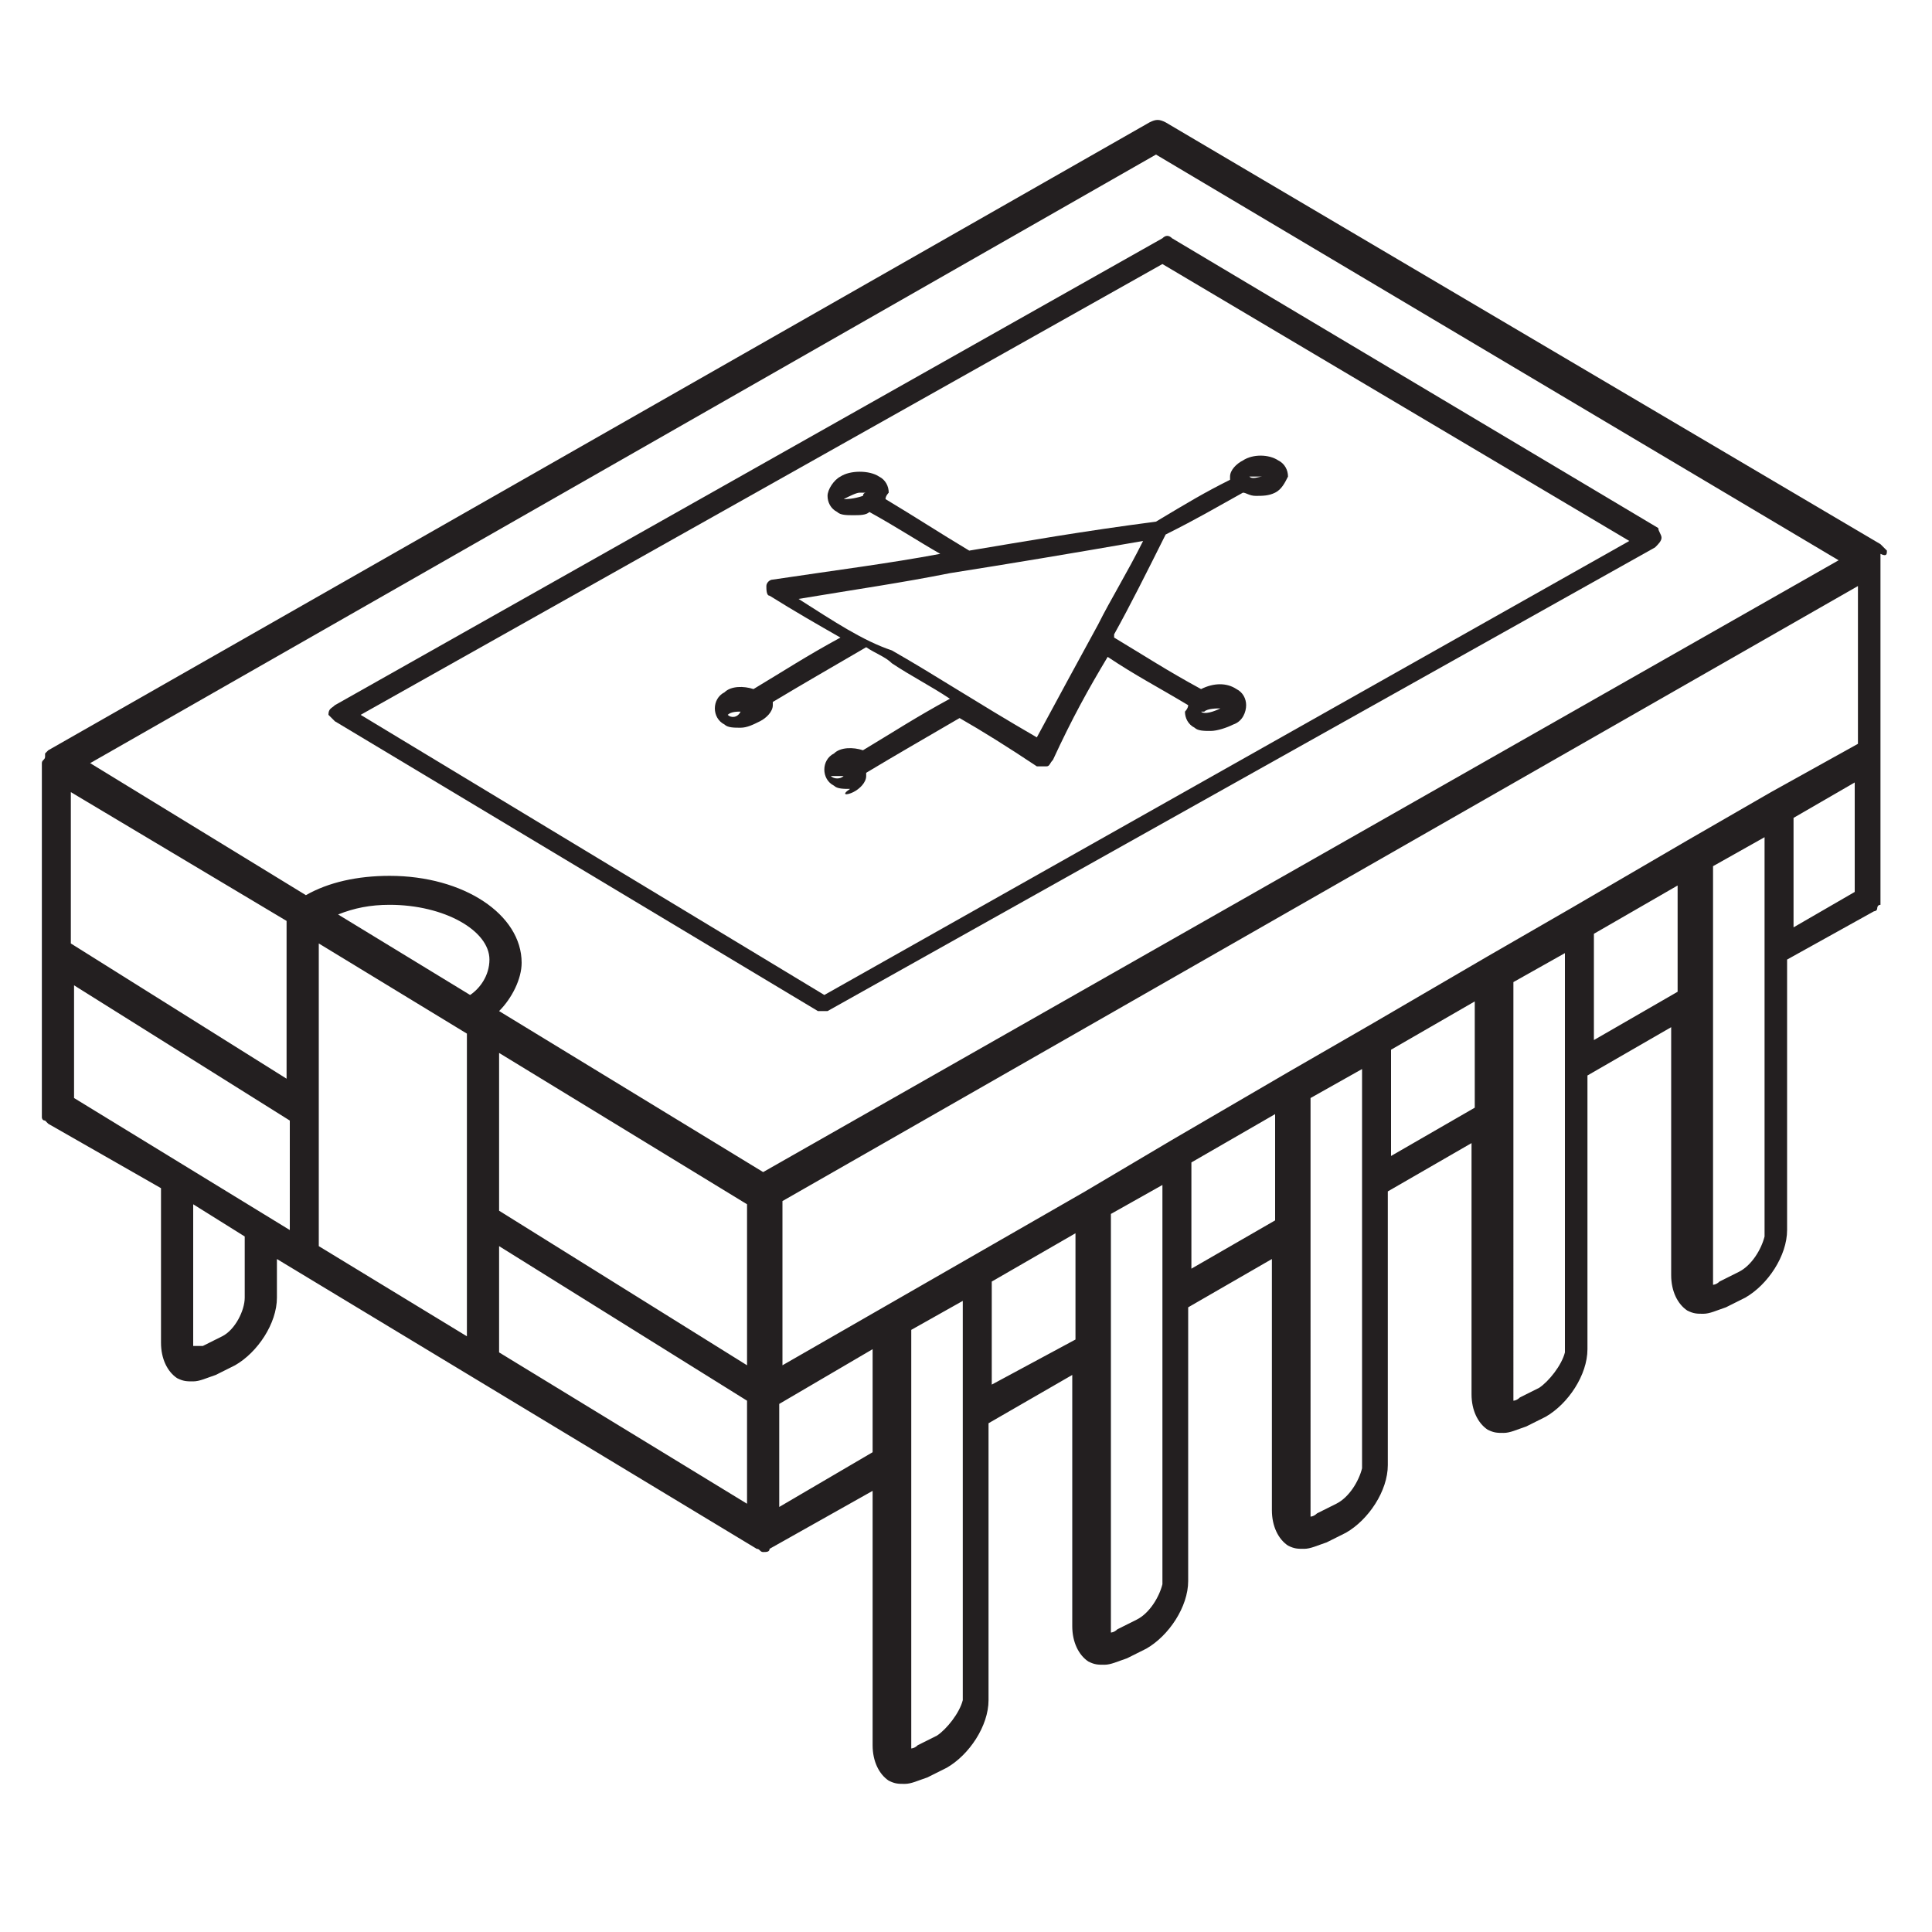 <?xml version="1.0" encoding="utf-8"?>
<!-- Generator: Adobe Illustrator 21.0.0, SVG Export Plug-In . SVG Version: 6.00 Build 0)  -->
<svg version="1.1" id="Layer_1" xmlns="http://www.w3.org/2000/svg" xmlns:xlink="http://www.w3.org/1999/xlink" x="0px" y="0px"
	 viewBox="0 0 60 60" style="enable-background:new 0 0 60 60;" xml:space="preserve">
<style type="text/css">
	.st0{fill:#231F20;}
</style>
<g>
	<path class="st0" d="M58.6,17.1C58.5,17.1,58.5,17.1,58.6,17.1c-0.1-0.1-0.1-0.1-0.2-0.2c0,0,0,0,0,0L36.2,3.8
		c-0.2-0.1-0.3-0.1-0.5,0L1.5,23.3c0,0,0,0,0,0c0,0-0.1,0.1-0.1,0.1c0,0,0,0,0,0.1c0,0.1-0.1,0.1-0.1,0.2c0,0,0,0,0,0c0,0,0,0,0,0
		c0,0,0,0,0,0v5.9c0,0,0,0,0,0.1c0,0,0,0,0,0c0,0,0,0,0,0.1v4.6c0,0,0,0,0,0.1c0,0,0,0.1,0,0.1c0,0,0,0.1,0,0.1c0,0,0,0.1,0.1,0.1
		c0,0,0,0,0.1,0.1c0,0,0,0,0,0L5,36.9v4.8c0,0.5,0.2,0.9,0.5,1.1c0.2,0.1,0.3,0.1,0.5,0.1c0.2,0,0.4-0.1,0.7-0.2l0.6-0.3
		C8,42,8.6,41.1,8.6,40.3l0-1.2l14.9,9c0,0,0,0,0,0c0.1,0,0.1,0.1,0.2,0.1c0.1,0,0.2,0,0.2-0.1c0,0,0,0,0,0l3.2-1.8v7.9
		c0,0.5,0.2,0.9,0.5,1.1c0.2,0.1,0.3,0.1,0.5,0.1c0.2,0,0.4-0.1,0.7-0.2l0.6-0.3c0.7-0.4,1.3-1.3,1.3-2.1l0-8.6l2.6-1.5v7.8
		c0,0.5,0.2,0.9,0.5,1.1c0.2,0.1,0.3,0.1,0.5,0.1c0.2,0,0.4-0.1,0.7-0.2l0.6-0.3c0.7-0.4,1.3-1.3,1.3-2.1l0-8.5l2.6-1.5v7.8
		c0,0.5,0.2,0.9,0.5,1.1c0.2,0.1,0.3,0.1,0.5,0.1c0.2,0,0.4-0.1,0.7-0.2l0.6-0.3c0.7-0.4,1.3-1.3,1.3-2.1l0-8.5l2.6-1.5v7.8
		c0,0.5,0.2,0.9,0.5,1.1c0.2,0.1,0.3,0.1,0.5,0.1c0.2,0,0.4-0.1,0.7-0.2l0.6-0.3c0.7-0.4,1.3-1.3,1.3-2.1l0-8.5l2.6-1.5v7.7
		c0,0.5,0.2,0.9,0.5,1.1c0.2,0.1,0.3,0.1,0.5,0.1c0.2,0,0.4-0.1,0.7-0.2l0.6-0.3c0.7-0.4,1.3-1.3,1.3-2.1c0,0,0,0,0,0l0-8.4l2.7-1.5
		c0,0,0,0,0,0c0,0,0.1,0,0.1-0.1c0,0,0-0.1,0.1-0.1c0,0,0-0.1,0-0.1c0,0,0-0.1,0-0.1c0,0,0,0,0-0.1v-4.5v-6.1
		C58.6,17.3,58.6,17.2,58.6,17.1z M55,24.6C55,24.6,55,24.6,55,24.6l-2.6,1.5c0,0,0,0,0,0l-3.6,2.1c0,0,0,0,0,0l-2.6,1.5
		c0,0,0,0,0,0l-3.6,2.1c0,0,0,0,0,0l-2.6,1.5c0,0,0,0,0,0l-3.6,2.1c0,0,0,0,0,0L33.7,37c0,0,0,0,0,0l-9.4,5.4v-5.1l33.4-19.1v4.9
		L55,24.6z M2.3,34.1v-3.5l6.7,4.2v3.4L2.3,34.1z M23.2,42.4l-7.7-4.8v-4.9l7.7,4.7V42.4z M14.6,30.9l-4.1-2.5
		c0.5-0.2,1-0.3,1.6-0.3c1.7,0,3.1,0.8,3.1,1.7C15.2,30.3,14.9,30.7,14.6,30.9z M8.9,33.5l-6.7-4.2v-4.7l6.7,4V33.5z M9.9,29.3
		l4.6,2.8v9.4l-4.6-2.8V29.3z M15.5,38.7l7.7,4.8v3.2l-7.7-4.7V38.7z M35.9,4.8l21.2,12.6L23.7,36.4l-8.2-5v0c0.4-0.4,0.7-1,0.7-1.5
		c0-1.5-1.8-2.7-4.1-2.7c-1,0-1.9,0.2-2.6,0.6l-6.7-4.1L35.9,4.8z M7.6,40.3c0,0.4-0.3,1-0.7,1.2l-0.6,0.3C6.1,41.8,6,41.8,6,41.8
		c0,0,0-0.1,0-0.2v-4.2l1.6,1L7.6,40.3z M24.2,46.8v-3.2l2.9-1.7v3.2L24.2,46.8z M29.1,53.9l-0.6,0.3c-0.1,0.1-0.2,0.1-0.2,0.1
		c0,0,0-0.1,0-0.2V41.3l1.6-0.9l0,12.4C29.8,53.2,29.4,53.7,29.1,53.9z M30.8,43l0-3.2l2.6-1.5v3.3L30.8,43z M35.3,50.3l-0.6,0.3
		c-0.1,0.1-0.2,0.1-0.2,0.1s0-0.1,0-0.2V37.7l1.6-0.9l0,12.4C36,49.6,35.7,50.1,35.3,50.3z M37,39.4l0-3.3l2.6-1.5v3.3L37,39.4z
		 M41.5,46.7L40.9,47c-0.1,0.1-0.2,0.1-0.2,0.1c0,0,0-0.1,0-0.2V34.1l1.6-0.9l0,12.4C42.2,46,41.9,46.5,41.5,46.7z M43.2,35.9l0-3.3
		l2.6-1.5v3.3L43.2,35.9z M47.8,43.1l-0.6,0.3c-0.1,0.1-0.2,0.1-0.2,0.1c0,0,0-0.1,0-0.2V30.5l1.6-0.9l0,12.4
		C48.5,42.4,48.1,42.9,47.8,43.1z M49.5,32.3l0-3.3l2.6-1.5v3.3L49.5,32.3z M54,39.5l-0.6,0.3c-0.1,0.1-0.2,0.1-0.2,0.1s0-0.1,0-0.2
		V26.9l1.6-0.9l0,12.4C54.7,38.8,54.4,39.3,54,39.5z M55.7,25.4l1.9-1.1v3.4l-1.9,1.1L55.7,25.4z"/>
	<path class="st0" d="M10.4,22.4l15,9c0,0,0.1,0,0.2,0c0.1,0,0.1,0,0.1,0L51.4,17c0.1-0.1,0.2-0.2,0.2-0.3c0-0.1-0.1-0.2-0.1-0.3
		l-15.1-9c-0.1-0.1-0.2-0.1-0.3,0L10.4,21.9c-0.1,0.1-0.2,0.1-0.2,0.3C10.3,22.3,10.4,22.4,10.4,22.4z M36.1,8.2l14.5,8.6L25.6,30.9
		l-14.4-8.7L36.1,8.2z"/>
	<path class="st0" d="M26.5,24.6c0.2-0.1,0.4-0.3,0.4-0.5c0,0,0-0.1,0-0.1c1-0.6,1.7-1,2.9-1.7c0.7,0.4,1.5,0.9,2.4,1.5
		c0,0,0.1,0,0.2,0c0,0,0.1,0,0.1,0c0.1,0,0.1-0.1,0.2-0.2c0.6-1.3,1.1-2.2,1.7-3.2c0.9,0.6,1.5,0.9,2.5,1.5c0,0.1-0.1,0.2-0.1,0.2
		c0,0.2,0.1,0.4,0.3,0.5c0.1,0.1,0.3,0.1,0.5,0.1c0.2,0,0.5-0.1,0.7-0.2c0.3-0.1,0.4-0.4,0.4-0.6c0-0.2-0.1-0.4-0.3-0.5
		c-0.3-0.2-0.7-0.2-1.1,0c-1.1-0.6-1.7-1-2.7-1.6c0,0,0-0.1,0-0.1c0.5-0.9,1-1.9,1.6-3.1c1-0.5,1.5-0.8,2.4-1.3
		c0.1,0,0.2,0.1,0.4,0.1c0.2,0,0.4,0,0.6-0.1c0.2-0.1,0.3-0.3,0.4-0.5c0-0.2-0.1-0.4-0.3-0.5c-0.3-0.2-0.8-0.2-1.1,0
		c-0.2,0.1-0.4,0.3-0.4,0.5c0,0,0,0.1,0,0.1c-0.8,0.4-1.3,0.7-2.3,1.3c-2.3,0.3-4,0.6-5.8,0.9c-1-0.6-1.6-1-2.6-1.6
		c0-0.1,0.1-0.2,0.1-0.2c0-0.2-0.1-0.4-0.3-0.5v0c-0.3-0.2-0.9-0.2-1.2,0c-0.2,0.1-0.4,0.4-0.4,0.6c0,0.2,0.1,0.4,0.3,0.5
		c0.1,0.1,0.3,0.1,0.5,0.1c0.2,0,0.4,0,0.5-0.1c0.9,0.5,1.5,0.9,2.2,1.3c-1.6,0.3-3.2,0.5-5.2,0.8c-0.1,0-0.2,0.1-0.2,0.2
		c0,0.1,0,0.3,0.1,0.3c0.8,0.5,1.5,0.9,2.2,1.3c-1.1,0.6-1.7,1-2.7,1.6c-0.3-0.1-0.7-0.1-0.9,0.1c-0.2,0.1-0.3,0.3-0.3,0.5
		c0,0.2,0.1,0.4,0.3,0.5c0.1,0.1,0.3,0.1,0.5,0.1c0.2,0,0.4-0.1,0.6-0.2c0.2-0.1,0.4-0.3,0.4-0.5c0,0,0-0.1,0-0.1
		c1-0.6,1.7-1,2.9-1.7c0.3,0.2,0.6,0.3,0.8,0.5c0.6,0.4,1.2,0.7,1.8,1.1c-1.1,0.6-1.7,1-2.7,1.6c-0.3-0.1-0.7-0.1-0.9,0.1
		c-0.2,0.1-0.3,0.3-0.3,0.5c0,0.2,0.1,0.4,0.3,0.5c0.1,0.1,0.3,0.1,0.5,0.1C26.1,24.7,26.3,24.7,26.5,24.6z M38.1,21.8L38,22.1
		c0,0,0,0,0,0L38.1,21.8z M37.9,22C37.9,22,37.9,22,37.9,22c-0.2,0.1-0.5,0.2-0.6,0.1c0,0,0,0,0.1,0C37.5,22,37.8,22,37.9,22z
		 M22.6,22.2c0.1-0.1,0.3-0.1,0.4-0.1C22.9,22.3,22.7,22.3,22.6,22.2z M23.1,22.2C23.1,22.2,23.1,22.2,23.1,22.2l0.1-0.3L23.1,22.2z
		 M39.2,14.8c-0.1,0-0.3,0.1-0.4,0C38.9,14.8,39.1,14.8,39.2,14.8z M26.2,15.5C26.2,15.5,26.2,15.5,26.2,15.5
		c0.2-0.1,0.4-0.2,0.5-0.2c0.1,0,0.1,0,0.2,0c-0.1,0-0.1,0.1-0.1,0.1C26.5,15.5,26.3,15.5,26.2,15.5z M24.8,18.6
		c1.8-0.3,3.2-0.5,4.7-0.8c1.9-0.3,3.7-0.6,6-1c-0.5,1-1,1.8-1.4,2.6c-0.6,1.1-1.2,2.2-1.9,3.5c-1.9-1.1-3.1-1.9-4.5-2.7
		C26.8,19.9,25.9,19.3,24.8,18.6z M26.2,24.1c-0.1,0.1-0.3,0.1-0.4,0C25.9,24.1,26.1,24.1,26.2,24.1z"/>
</g>
</svg>

